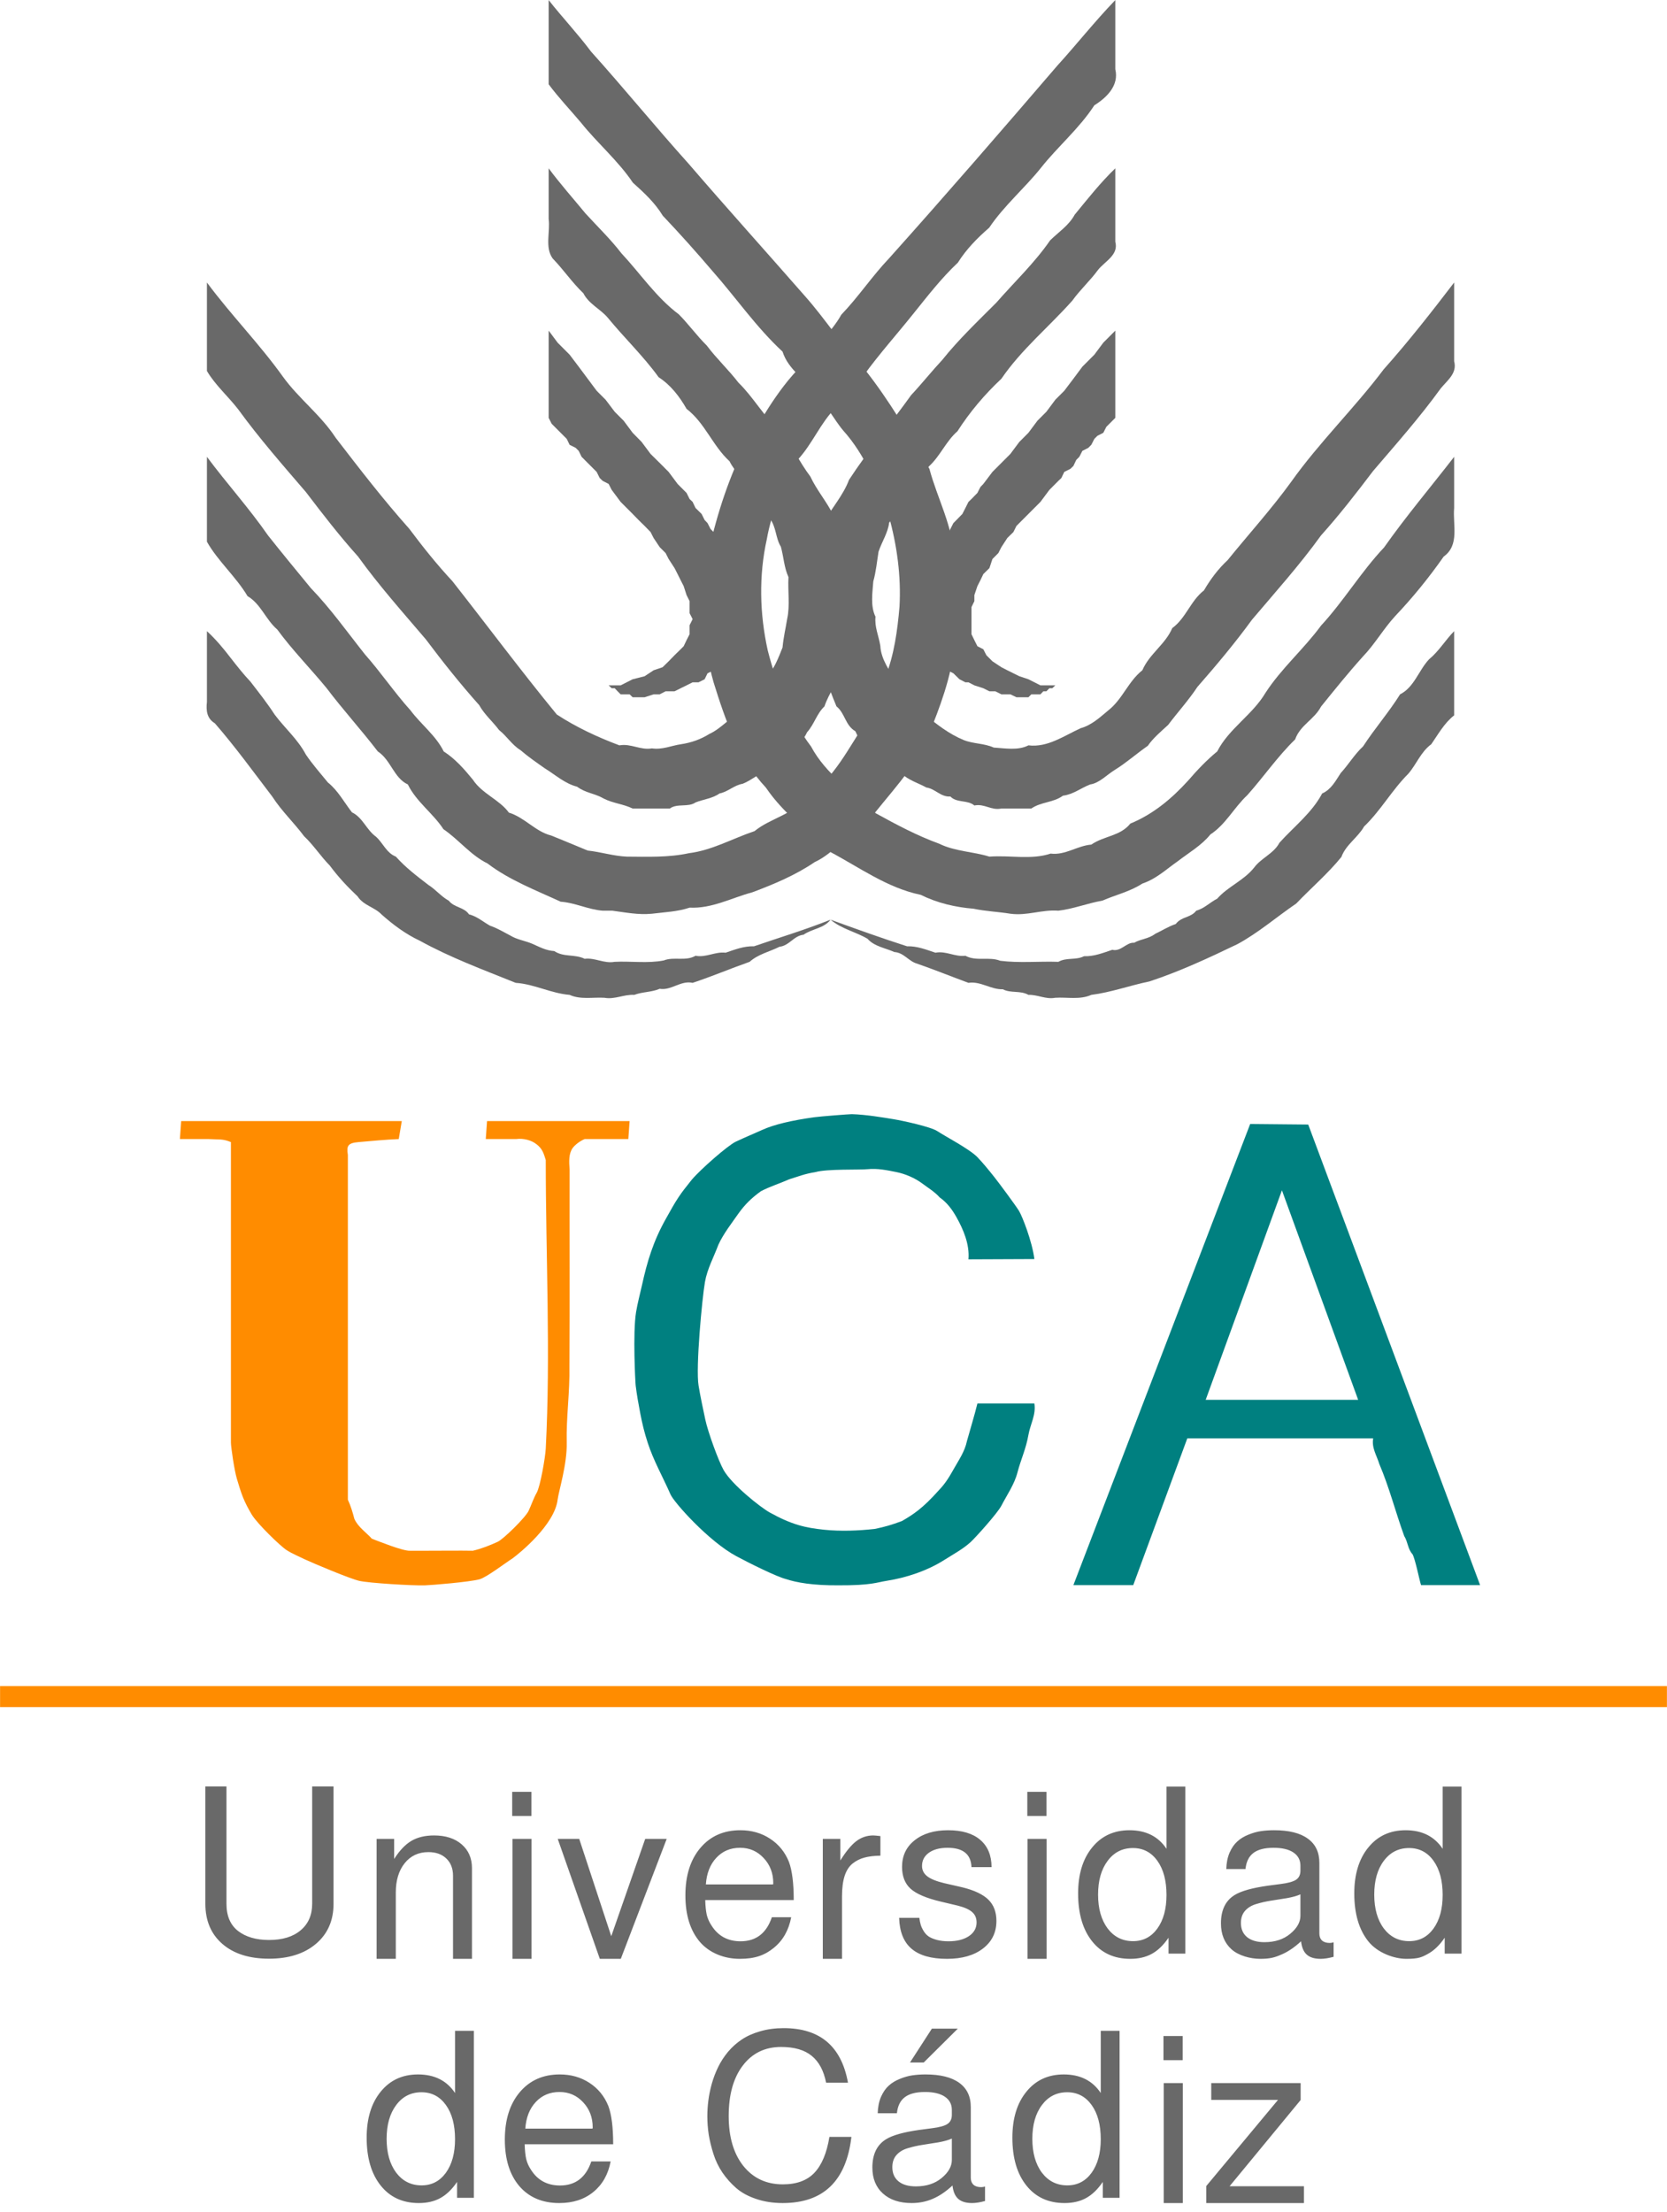 <?xml version="1.0" encoding="UTF-8" standalone="no"?>
<svg
   xmlns:dc="http://purl.org/dc/elements/1.1/"
   xmlns:cc="http://creativecommons.org/ns#"
   xmlns:rdf="http://www.w3.org/1999/02/22-rdf-syntax-ns#"
   xmlns:svg="http://www.w3.org/2000/svg"
   xmlns="http://www.w3.org/2000/svg"
   xmlns:sodipodi="http://sodipodi.sourceforge.net/DTD/sodipodi-0.dtd"
   xmlns:inkscape="http://www.inkscape.org/namespaces/inkscape"
   width="386"
   height="512"
   id="svg2"
   sodipodi:version="0.32"
   inkscape:version="0.46"
   sodipodi:docname="logo_uca.svg"
   inkscape:output_extension="org.inkscape.output.svg.inkscape">
  <defs
     id="defs87">
    <inkscape:perspective
       sodipodi:type="inkscape:persp3d"
       inkscape:vp_x="0 : 256 : 1"
       inkscape:vp_y="0 : 1000 : 0"
       inkscape:vp_z="386 : 256 : 1"
       inkscape:persp3d-origin="193 : 170.66667 : 1"
       id="perspective91" />
  </defs>
  <sodipodi:namedview
     inkscape:window-height="750"
     inkscape:window-width="1279"
     inkscape:pageshadow="2"
     inkscape:pageopacity="0.0"
     guidetolerance="10.0"
     gridtolerance="10.0"
     objecttolerance="10.0"
     borderopacity="1.0"
     bordercolor="#666666"
     pagecolor="#ffffff"
     id="base"
     showgrid="false"
     inkscape:zoom="1.0195312"
     inkscape:cx="193"
     inkscape:cy="256"
     inkscape:window-x="0"
     inkscape:window-y="25"
     inkscape:current-layer="svg2"
     showguides="true"
     inkscape:guide-bbox="true">
    <sodipodi:guide
       orientation="0,1"
       position="241.595,145.104"
       id="guide2471" />
    <sodipodi:guide
       orientation="0,1"
       position="203.127,2.081"
       id="guide3375" />
    <sodipodi:guide
       orientation="0,1"
       position="179.285,58.606"
       id="guide3381" />
  </sodipodi:namedview>
  <desc
     id="desc4">wmf2svg</desc>
  <path
     style="fill:#696969;fill-opacity:1;fill-rule:evenodd;stroke:none"
     d="M 131.897,230.274 C 127.587,229.929 123.732,227.778 119.412,227.49 C 111.901,224.461 104.293,221.655 97.187,217.731 C 93.95,216.221 91.024,214.039 88.372,211.682 C 86.748,209.964 84.156,209.58 82.808,207.483 C 80.46,205.268 78.273,202.923 76.365,200.344 C 74.244,198.192 72.614,195.623 70.41,193.548 C 68.066,190.401 65.192,187.713 63.055,184.388 C 58.69,178.677 54.462,172.828 49.746,167.411 C 47.877,166.28 47.698,164.45 47.915,162.457 C 47.915,157.001 47.915,151.545 47.915,146.089 C 50,147.999 51.778,150.146 53.478,152.368 C 54.927,154.219 56.373,156.07 57.997,157.779 C 59.918,160.277 61.874,162.733 63.596,165.396 C 65.944,168.545 68.956,171.113 70.81,174.631 C 72.361,176.924 74.187,178.988 75.933,181.122 C 78.292,183.01 79.693,185.724 81.501,188.029 C 83.995,189.218 84.838,192.067 87.052,193.658 C 88.713,195.139 89.458,197.402 91.662,198.277 C 93.895,200.785 96.567,202.81 99.188,204.822 C 100.877,205.881 102.159,207.515 103.919,208.478 C 105.225,210.128 107.401,209.904 108.601,211.636 C 110.453,212.09 111.897,213.394 113.488,214.275 C 115.225,214.855 116.637,215.758 118.27,216.598 C 119.693,217.467 121.617,217.759 123.227,218.435 C 124.973,219.203 126.402,220.012 128.348,220.137 C 130.501,221.601 133.128,220.801 135.378,221.923 C 137.774,221.622 139.885,223.078 142.307,222.627 C 146.09,222.429 150.006,223.036 153.701,222.304 C 156.056,221.369 158.763,222.56 161.052,221.219 C 163.487,221.694 165.606,220.219 168.013,220.515 C 170.172,219.784 172.302,218.944 174.589,219.031 C 180.505,216.991 186.517,215.193 192.313,212.868 C 190.8,214.901 188.057,214.945 186.055,216.355 C 183.784,216.601 182.765,218.886 180.498,219.139 C 178.176,220.297 175.569,220.847 173.569,222.627 C 169.149,224.185 164.838,226.01 160.381,227.49 C 157.611,226.877 155.454,229.318 152.749,228.866 C 150.842,229.688 148.779,229.548 146.858,230.274 C 144.501,230.127 142.363,231.381 139.962,230.946 C 137.267,230.779 134.431,231.425 131.897,230.274 z"
     id="polygon6" />
  <path
     style="fill:#696969;fill-opacity:1;fill-rule:evenodd;stroke:none"
     d="M 139.561,210.788 C 136.212,210.533 133.184,208.946 129.822,208.708 C 124.113,206.07 117.927,203.714 112.882,199.857 C 108.955,197.935 106.234,194.339 102.681,191.926 C 100.28,188.243 96.439,185.636 94.44,181.574 C 91.177,180.053 90.526,175.921 87.479,173.927 C 83.686,168.971 79.414,164.289 75.594,159.233 C 71.852,154.682 67.684,150.466 64.197,145.702 C 61.521,143.41 60.393,139.775 57.321,137.985 C 54.639,133.476 50.407,129.829 47.915,125.384 C 47.915,118.836 47.915,112.288 47.915,105.74 C 52.504,111.908 57.656,117.581 62.052,123.92 C 65.307,128.03 68.642,132.069 71.97,136.116 C 76.559,140.867 80.397,146.291 84.487,151.443 C 88.176,155.61 91.31,160.261 95.043,164.409 C 97.502,167.699 100.919,170.23 102.743,173.927 C 105.436,175.659 107.492,178.024 109.499,180.469 C 111.628,183.732 115.695,185.115 117.827,188.086 C 121.5,189.214 123.967,192.464 127.591,193.381 C 130.424,194.496 133.141,195.679 136.08,196.869 C 139.13,197.191 142.026,198.141 145.117,198.277 C 149.967,198.303 154.826,198.502 159.515,197.482 C 164.856,196.827 169.684,194.05 174.708,192.379 C 178.465,189.296 183.807,188.568 186.757,184.358 C 193.216,180.234 196.457,173.061 200.648,166.951 C 202.231,163.54 204.65,160.567 205.004,156.717 C 207.046,151.582 207.81,145.911 208.28,140.445 C 208.685,133.312 207.69,126.202 205.795,119.348 C 203.146,112.422 200.282,105.263 195.305,99.715 C 192.972,96.989 191.395,93.421 188.589,91.364 C 186.513,87.686 182.568,85.676 181.201,81.39 C 175.107,75.744 170.418,68.893 164.946,62.707 C 161.23,58.349 157.414,54.081 153.468,49.924 C 151.631,46.903 149.1,44.575 146.539,42.276 C 143.098,37.161 138.355,33.173 134.534,28.39 C 132.042,25.423 129.354,22.631 127.043,19.508 C 127.043,13.012 127.043,6.517 127.043,0.021 C 130.227,4.064 133.769,7.802 136.853,11.931 C 144.516,20.454 151.785,29.38 159.482,37.931 C 168.301,48.178 177.356,58.214 186.228,68.349 C 191.143,73.843 195.093,80.188 200.224,85.49 C 205.936,92.688 210.522,100.65 215.209,108.524 C 217.052,115.418 220.659,121.803 220.922,129.094 C 221.762,135.82 221.758,142.764 221.012,149.491 C 220.268,156.728 217.67,163.637 214.934,170.318 C 211.788,178.12 205.588,183.974 200.648,190.629 C 196.105,192.967 193.28,197.398 188.624,199.555 C 184.224,202.558 179.197,204.659 174.242,206.521 C 169.399,207.816 164.834,210.345 159.678,210.084 C 156.887,211.025 153.886,211.129 150.952,211.492 C 147.77,211.8 144.807,211.184 141.792,210.788 C 141.048,210.788 140.305,210.788 139.561,210.788 z"
     id="polygon8" />
  <path
     style="fill:#696969;fill-opacity:1;fill-rule:evenodd;stroke:none"
     d="M 146.49,187.142 C 144.29,186.081 141.991,185.939 139.856,184.87 C 137.736,183.616 135.606,183.581 133.628,182.089 C 130.769,181.371 128.566,179.313 126.075,177.788 C 124.181,176.457 122.278,175.143 120.519,173.628 C 118.535,172.402 117.337,170.369 115.561,168.977 C 114.097,167.007 112.165,165.391 110.959,163.206 C 106.595,158.317 102.52,153.206 98.596,147.973 C 93.235,141.687 87.731,135.511 82.904,128.808 C 78.619,124.045 74.711,118.987 70.841,113.901 C 65.457,107.634 60.002,101.418 55.149,94.735 C 52.83,91.749 49.758,89.033 47.915,85.864 C 47.915,79.04 47.915,72.216 47.915,65.392 C 53.483,72.896 60.056,79.568 65.501,87.175 C 69.164,92.259 74.292,96.054 77.734,101.335 C 83.243,108.499 88.762,115.652 94.773,122.398 C 97.922,126.606 101.182,130.691 104.759,134.523 C 112.83,144.79 120.646,155.292 128.923,165.375 C 133.421,168.326 138.44,170.654 143.431,172.519 C 146.111,172.04 148.278,173.687 150.955,173.223 C 153.37,173.578 155.416,172.587 157.703,172.259 C 160.059,171.901 162.205,171.156 164.285,169.862 C 166.987,168.625 168.835,166.187 171.493,164.872 C 174.124,162.486 176.516,159.929 177.72,156.52 C 179.334,154.662 180.318,152.103 181.201,149.859 C 181.394,147.616 181.915,145.461 182.273,143.251 C 182.956,140.161 182.389,136.783 182.574,133.578 C 181.548,131.331 181.46,128.88 180.817,126.556 C 179.542,124.472 179.789,122.005 178.235,119.986 C 177.487,117.397 174.807,116.704 174.196,113.987 C 172.727,111.413 170.285,109.49 168.927,106.765 C 165.029,103.202 163.236,97.905 158.976,94.637 C 157.334,91.754 155.286,89.11 152.513,87.313 C 148.977,82.417 144.569,78.219 140.743,73.552 C 138.967,71.458 136.357,70.388 135.08,67.877 C 132.469,65.39 130.478,62.409 127.976,59.829 C 126.112,57.249 127.446,53.69 127.043,50.662 C 127.043,46.762 127.043,42.862 127.043,38.962 C 129.712,42.571 132.686,45.89 135.517,49.341 C 138.326,52.429 141.354,55.328 143.903,58.64 C 148.311,63.356 151.949,68.849 157.191,72.767 C 159.458,75.054 161.356,77.712 163.663,79.987 C 165.917,83.004 168.691,85.572 170.982,88.557 C 174.423,91.907 176.752,96.215 180.305,99.469 C 183.254,102.773 185.001,106.822 187.646,110.31 C 189.13,113.506 191.487,116.156 193.01,119.339 C 195.377,122.632 195.957,126.757 197.167,130.512 C 197.425,133.056 198.24,135.468 197.87,138.159 C 198.086,141.29 197.038,144.213 196.465,147.215 C 196.781,149.936 194.637,152.137 194.957,154.84 C 194.003,157.925 191.921,160.431 190.908,163.496 C 189.104,165.205 188.549,167.631 186.885,169.486 C 185.083,173.351 181.087,175.01 178.423,178.086 C 175.943,178.769 174.251,180.507 171.972,181.412 C 169.934,181.752 168.566,183.285 166.608,183.654 C 164.975,184.826 162.893,184.998 161.052,185.734 C 159.366,186.919 156.752,185.895 155.106,187.142 C 152.234,187.142 149.362,187.142 146.49,187.142 z"
     id="polygon10" />
  <polygon
     points="147.863,161.384   147.193,161.384 146.49,161.384 145.788,160.712 145.117,160.712   144.415,160.712 143.712,160.712 143.01,160.008 142.339,159.304   141.637,159.304 140.934,158.632 143.712,158.632 146.49,157.224   149.268,156.52 151.344,155.144 153.42,154.44 154.825,153.065   156.198,151.657 157.603,150.281 158.305,149.577 158.976,148.169   159.678,146.793 159.678,144.713 160.381,143.305 159.678,141.929   159.678,140.522 159.678,139.146 158.976,137.738 158.305,135.658   157.603,134.282 156.9,132.874 156.198,131.498 154.825,129.386   154.122,128.011 152.749,126.635 151.344,124.523 150.642,123.147   149.268,121.739 147.863,120.363 146.49,118.955 143.712,116.172   141.637,113.388 140.934,112.012 139.561,111.308 138.858,110.636   138.156,109.228 137.453,108.524 136.783,107.852 135.378,106.444   134.675,105.74 134.005,104.365 133.302,103.661 131.897,102.957   131.227,101.581 130.524,100.877 129.822,100.173 128.448,98.797   127.746,98.093 127.043,96.717 127.043,95.309 127.043,94.637   127.043,93.229 127.043,91.854 127.043,90.446 127.043,89.07   127.043,87.662 127.043,86.958 127.043,85.582 127.043,84.174   127.043,82.798 127.043,81.39 127.043,80.015 127.043,79.311   127.043,77.935 127.043,76.527 129.119,79.311 131.897,82.094   134.005,84.878 136.08,87.662 138.156,90.446 140.232,92.526   142.339,95.309 144.415,97.389 146.49,100.173 148.566,102.285   150.642,105.068 152.749,107.148 154.825,109.228 156.9,112.012   157.603,112.716 158.976,114.092 159.678,115.5 160.381,116.172   161.052,117.579 162.457,118.955 163.159,120.363 163.83,121.067   164.532,122.443 165.937,123.851 166.608,124.523 167.31,125.931   168.013,128.011 168.715,130.09 169.386,131.498 170.088,133.578   170.791,135.658 170.791,137.066 171.493,139.146 171.493,140.522   171.493,141.929 171.493,143.305 171.493,145.385 170.791,146.089   170.791,147.497 170.088,148.873 169.386,150.281 168.715,151.657   168.013,152.361 167.31,153.736 165.937,154.44 165.235,155.144   163.83,155.848 163.159,157.224 161.754,157.928 160.381,157.928   158.976,158.632 157.603,159.304 156.198,160.008 154.122,160.008   152.749,160.712 151.344,160.712 149.268,161.384 147.863,161.384 "
     style="fill-opacity:1.0; fill-rule:evenodd; fill:dimgray; stroke:none"
     id="polygon12" />
  <path
     style="fill:#696969;fill-opacity:1;fill-rule:evenodd;stroke:none"
     d="M 252.698,230.274 C 257.278,229.694 261.633,228.089 266.136,227.17 C 273.161,224.86 279.877,221.732 286.528,218.533 C 291.38,215.917 295.586,212.235 300.132,209.145 C 303.595,205.533 307.474,202.214 310.606,198.351 C 311.644,195.504 314.384,193.898 315.86,191.301 C 319.705,187.627 322.305,182.873 326.081,179.109 C 327.993,176.912 328.987,174.038 331.415,172.26 C 333.044,169.925 334.411,167.385 336.712,165.575 C 336.712,159.08 336.712,152.585 336.712,146.089 C 334.665,148.18 333.185,150.725 330.891,152.616 C 328.486,155.178 327.479,159.051 324.195,160.712 C 321.574,164.898 318.314,168.627 315.625,172.758 C 313.635,174.601 312.274,176.951 310.453,178.925 C 309.262,180.742 308.244,182.737 306.153,183.654 C 303.747,188.187 299.627,191.317 296.258,195.067 C 294.936,197.588 292.052,198.561 290.377,200.838 C 287.991,203.828 284.339,205.172 281.852,208.004 C 280.072,208.92 278.926,210.239 276.998,210.788 C 275.676,212.498 273.601,212.084 272.248,213.872 C 270.582,214.424 269.035,215.424 267.499,216.136 C 265.97,217.328 264.132,217.323 262.635,218.205 C 260.781,218.077 259.613,220.319 257.552,219.843 C 255.402,220.566 253.284,221.413 251.007,221.325 C 249.114,222.3 246.94,221.549 245.066,222.627 C 240.589,222.471 236.033,222.944 231.606,222.38 C 228.997,221.35 226.068,222.592 223.543,221.219 C 221.144,221.529 219.041,220.038 216.614,220.515 C 214.451,219.804 212.325,218.945 210.038,219.031 C 204.074,217.116 198.191,215.004 192.313,212.868 C 194.815,215.011 198.143,215.664 200.884,217.296 C 202.448,219.068 204.995,219.417 207.095,220.359 C 209.304,220.502 210.381,222.49 212.333,223.039 C 216.341,224.435 220.269,226.016 224.246,227.49 C 227.047,227.056 229.452,229.077 232.195,228.974 C 234.085,229.953 236.26,229.202 238.137,230.274 C 240.249,230.194 242.165,231.364 244.331,230.946 C 247.123,230.763 250.07,231.455 252.698,230.274 z"
     id="polygon14" />
  <path
     style="fill:#696969;fill-opacity:1;fill-rule:evenodd;stroke:none"
     d="M 245.066,210.788 C 248.548,210.383 251.817,209.057 255.263,208.463 C 258.332,207.108 261.574,206.421 264.513,204.516 C 267.797,203.398 270.034,201.211 272.632,199.403 C 275.243,197.393 278.302,195.626 280.268,193.141 C 283.808,190.85 285.73,186.932 288.813,184.055 C 292.633,179.777 295.781,175.146 299.894,171.143 C 301.068,167.809 304.312,166.563 305.891,163.543 C 309.05,159.625 312.208,155.712 315.576,151.973 C 318.342,149.096 320.329,145.577 323.023,142.639 C 327.121,138.318 330.863,133.723 334.285,128.832 C 338.029,126.147 336.366,121.498 336.712,117.579 C 336.712,113.633 336.712,109.687 336.712,105.74 C 331.299,112.731 325.594,119.467 320.484,126.716 C 315.157,132.356 311.142,139.124 305.878,144.817 C 301.876,150.272 296.707,154.683 293.02,160.379 C 289.993,165.488 284.533,168.655 281.852,173.927 C 279.428,175.917 277.23,178.224 275.136,180.656 C 271.302,184.87 267.035,188.444 261.735,190.629 C 259.374,193.562 255.701,193.434 252.698,195.493 C 249.441,195.746 246.679,198.007 243.269,197.573 C 238.844,199.067 233.792,197.913 229.1,198.277 C 225.385,197.109 221.156,197.094 217.48,195.288 C 212.347,193.421 207.511,190.842 202.783,188.238 C 197.536,183.381 191.254,179.249 187.803,172.784 C 182.875,166.249 179.767,158.386 177.769,150.519 C 175.9,142.071 175.679,133.239 177.564,124.774 C 178.713,118.31 181.37,112.084 184.682,106.444 C 188.148,102.738 189.983,97.839 193.503,94.388 C 195.837,92.268 197.216,88.991 199.945,86.958 C 203.565,81.96 207.674,77.39 211.515,72.581 C 214.787,68.52 217.975,64.38 221.795,60.793 C 223.772,57.658 226.312,55.083 229.051,52.707 C 232.492,47.592 237.235,43.605 241.056,38.821 C 244.993,33.853 249.919,29.736 253.4,24.371 C 256.322,22.557 259.151,19.744 258.254,16.02 C 258.254,10.687 258.254,5.354 258.254,0.021 C 253.538,4.904 249.341,10.232 244.778,15.249 C 231.969,30.17 219.022,45.11 205.894,59.764 C 201.949,63.902 198.769,68.725 194.812,72.837 C 192.377,77.182 188.403,80.384 185.668,84.561 C 179.713,90.465 175.743,98.042 171.52,105.17 C 167.75,113.289 165.184,121.966 163.456,130.721 C 162.877,139.777 162.665,149.134 165.233,157.922 C 167.937,166.627 170.992,175.537 177.349,182.306 C 181.312,188.152 187.017,192.401 192.1,197.114 C 198.975,200.74 205.408,205.513 213.193,207.118 C 217.046,209.022 221.229,209.994 225.435,210.333 C 228.222,210.926 231.132,211.034 233.953,211.492 C 237.888,212.016 241.201,210.495 245.066,210.788 z"
     id="polygon16" />
  <path
     style="fill:#696969;fill-opacity:1;fill-rule:evenodd;stroke:none"
     d="M 238.807,187.142 C 241.108,185.558 243.856,185.826 246.144,184.166 C 248.486,183.893 250.283,182.399 252.417,181.574 C 254.527,181.278 256.296,179.332 258.147,178.194 C 260.835,176.536 263.194,174.42 265.779,172.626 C 267.055,170.769 268.873,169.288 270.492,167.782 C 272.656,164.901 275.226,162.084 277.272,158.983 C 281.681,153.952 285.975,148.834 289.908,143.43 C 295.338,137.018 300.963,130.761 305.875,123.944 C 310.156,119.179 314.073,114.129 317.932,109.033 C 323.302,102.754 328.789,96.565 333.629,89.871 C 335.195,87.985 337.459,86.357 336.712,83.613 C 336.712,77.539 336.712,71.466 336.712,65.392 C 331.461,72.258 326.132,79.056 320.384,85.508 C 313.626,94.493 305.497,102.344 298.977,111.525 C 294.398,117.842 289.154,123.612 284.254,129.66 C 282.049,131.709 280.287,134.08 278.776,136.66 C 275.681,139.064 274.622,143.052 271.442,145.385 C 269.818,149.171 266.132,151.354 264.513,155.144 C 261.224,157.743 259.906,161.89 256.583,164.466 C 254.633,166.09 252.751,167.846 250.245,168.548 C 246.364,170.307 242.573,173.069 238.137,172.519 C 235.746,173.769 232.668,173.191 230.098,173.03 C 227.877,172.026 225.361,172.19 223.115,171.28 C 219.716,169.87 216.912,167.661 214.131,165.383 C 211.171,163.719 209.403,160.641 207.577,157.928 C 206.036,155.271 204,152.647 203.841,149.477 C 203.476,147.176 202.482,145.136 202.723,142.744 C 201.516,140.299 202.02,137.203 202.213,134.578 C 202.845,132.344 203.058,130.001 203.426,127.7 C 204.176,125.439 205.596,123.348 205.885,120.988 C 209.136,116.837 211.807,112.135 215.107,107.932 C 217.709,105.566 219.034,102.143 221.7,99.821 C 224.569,95.34 227.991,91.31 231.878,87.662 C 236.482,80.918 242.907,75.643 248.304,69.58 C 250.116,67.05 252.465,64.942 254.294,62.417 C 255.958,60.402 259.063,58.984 258.254,55.947 C 258.254,50.285 258.254,44.624 258.254,38.962 C 254.814,42.269 251.875,46.007 248.858,49.679 C 247.488,52.196 245.115,53.712 243.157,55.637 C 239.534,60.894 234.874,65.28 230.686,70.073 C 226.399,74.37 221.983,78.555 218.201,83.288 C 215.719,85.949 213.46,88.805 210.972,91.46 C 206.262,98.047 201.008,104.29 196.597,111.061 C 195.244,114.647 192.651,117.513 190.81,120.773 C 189.872,125.092 186.667,128.913 187.46,133.578 C 187.242,136.22 186.782,138.285 187.46,140.832 C 187.046,143.753 188.192,146.43 188.265,149.272 C 190.15,153.984 191.727,158.812 193.687,163.496 C 195.676,165.082 195.705,167.882 198.061,169.255 C 199.028,171.385 200.32,173.472 202.401,174.813 C 204.688,175.95 205.896,178.632 208.655,178.983 C 210.368,180.597 212.635,181.249 214.507,182.278 C 216.548,182.557 217.844,184.53 220.063,184.358 C 221.559,185.906 224.056,185.09 225.619,186.438 C 228,185.963 229.488,187.639 231.878,187.142 C 234.188,187.142 236.497,187.142 238.807,187.142 z"
     id="polygon18" />
  <polygon
     points="237.434,161.384   238.137,161.384 238.807,160.712 239.51,160.712 240.212,160.712   240.915,160.712 241.585,160.008 242.288,160.008 242.99,159.304   243.661,159.304 244.363,158.632 240.915,158.632 238.137,157.224   236.029,156.52 233.251,155.144 231.878,154.44 229.802,153.065   228.397,151.657 227.695,150.281 226.322,149.577 225.619,148.169   224.948,146.793 224.948,144.713 224.948,143.305 224.948,141.929   224.948,140.522 225.619,139.146 225.619,137.738 226.322,135.658   227.024,134.282 227.695,132.874 229.1,131.498 229.802,129.386   231.175,128.011 231.878,126.635 233.251,124.523 234.656,123.147   235.358,121.739 236.732,120.363 238.137,118.955 240.915,116.172   242.99,113.388 244.363,112.012 245.066,111.308 245.768,110.636   246.439,109.228 247.844,108.524 248.547,107.852 249.217,106.444   249.92,105.74 250.622,104.365 251.995,103.661 252.698,102.957   253.4,101.581 254.103,100.877 255.476,100.173 256.178,98.797   256.881,98.093 258.254,96.717 258.254,95.309 258.254,94.637   258.254,93.229 258.254,91.854 258.254,90.446 258.254,89.07   258.254,87.662 258.254,86.958 258.254,85.582 258.254,84.174   258.254,82.798 258.254,81.39 258.254,80.015 258.254,79.311   258.254,77.935 258.254,76.527 255.476,79.311 253.4,82.094   250.622,84.878 248.547,87.662 246.439,90.446 244.363,92.526   242.288,95.309 240.212,97.389 238.137,100.173 236.029,102.285   233.953,105.068 231.878,107.148 229.802,109.228 227.695,112.012   227.024,112.716 226.322,114.092 224.948,115.5 224.246,116.172   223.543,117.579 222.841,118.955 221.468,120.363 220.765,121.067   220.063,122.443 219.392,123.851 218.69,124.523 217.987,125.931   216.614,128.011 215.912,130.09 215.209,131.498 214.507,133.578   213.836,135.658 213.836,137.066 213.133,139.146 213.133,140.522   213.133,141.929 213.133,143.305 213.836,145.385 213.836,146.089   214.507,147.497 214.507,148.873 215.209,150.281 215.912,151.657   216.614,152.361 217.987,153.736 218.69,154.44 219.392,155.144   220.765,155.848 222.17,157.224 223.543,157.928 224.246,157.928   225.619,158.632 227.695,159.304 229.1,160.008 230.473,160.008   231.878,160.712 233.953,160.712 235.358,161.384 237.434,161.384 "
     style="fill-opacity:1.0; fill-rule:evenodd; fill:dimgray; stroke:none"
     id="polygon20" />
  <polygon
     points="0.016,395.124   0.016,394.421 0.016,393.717 0.016,393.045 0.016,392.341   0.016,391.637 0.016,390.933 0.016,390.261 24.317,390.261   47.915,390.261 72.215,390.261 96.516,390.261 120.817,390.261   144.415,390.261 168.715,390.261 193.016,390.261 217.285,390.261   240.915,390.261 265.183,390.261 289.484,390.261 313.785,390.261   338.085,390.261 361.683,390.261 385.984,390.261 385.984,390.933   385.984,391.637 385.984,392.341 385.984,393.045 385.984,393.717   385.984,394.421 385.984,395.124 361.683,395.124 338.085,395.124   313.785,395.124 289.484,395.124 265.183,395.124 240.915,395.124   217.285,395.124 193.016,395.124 168.715,395.124 144.415,395.124   120.817,395.124 96.516,395.124 72.215,395.124 47.915,395.124   24.317,395.124 0.016,395.124 "
     style="fill-opacity:1.0; fill-rule:evenodd; fill:darkorange; stroke:none"
     id="polygon74" />
  <path
     style="fill:#008080;fill-opacity:1;fill-rule:evenodd;stroke:none"
     d="M 147.28,303.725 C 147.633,301.568 148.169,299.668 148.657,297.455 C 149.844,292.073 151.232,287.291 154.305,281.89 C 155.284,280.168 156.108,278.6 157.155,277.056 C 158.077,275.695 158.401,275.295 160.187,273.051 C 162.189,270.679 168.5,265.142 170.358,264.26 C 172.422,263.281 174.541,262.414 176.617,261.476 C 179.2,260.309 183.229,259.334 188.549,258.599 C 190.025,258.396 196.579,257.884 197.237,257.885 C 200.547,257.972 204.69,258.691 206.81,259.034 C 208.93,259.377 215.533,260.796 217.063,261.825 C 218.726,262.943 224.507,265.952 226.322,267.839 C 227.675,269.246 228.971,270.854 230.205,272.402 C 231.335,273.821 235.135,278.951 235.948,280.265 C 236.685,281.457 239.019,287.37 239.51,291.42 L 224.246,291.485 C 224.547,287.994 223.042,284.53 221.468,281.726 C 220.499,280.001 219.323,278.371 217.589,277.158 C 216.425,275.849 214.965,274.989 213.581,273.951 C 211.867,272.666 209.624,271.704 207.577,271.295 C 205.417,270.863 203.233,270.388 200.881,270.623 C 198.957,270.815 191.514,270.518 188.833,271.295 C 186.234,271.703 184.798,272.338 182.765,272.953 C 180.602,273.915 178.22,274.65 176.188,275.723 C 173.966,277.33 172.528,278.767 171.069,280.771 C 169.42,283.14 167.549,285.491 166.345,288.107 C 165.278,290.982 163.764,293.676 163.229,296.762 C 162.572,300.552 161.066,316.541 161.754,320.699 C 162.189,323.329 162.768,325.998 163.316,328.584 C 163.924,331.449 166.367,338.161 167.56,340.269 C 169.445,343.602 176.024,348.855 178.26,350.095 C 183.376,352.932 186.515,353.628 190.808,354.072 C 194.666,354.471 198.702,354.31 202.561,353.889 C 204.951,353.388 206.494,352.943 208.851,352.058 C 211.411,350.58 213.669,349.116 217.285,345.049 C 218.708,343.579 219.614,342.219 220.765,340.153 C 221.964,338.002 223.396,336.005 223.903,333.536 C 224.707,330.643 225.599,327.775 226.322,324.858 C 230.718,324.858 235.114,324.858 239.51,324.858 C 239.937,327.422 238.562,329.685 238.137,332.119 C 237.566,335.38 236.356,337.88 235.592,340.837 C 234.877,343.603 233.144,346.048 231.878,348.504 C 230.983,350.239 225.874,355.913 224.694,356.983 C 222.949,358.565 220.711,359.759 218.69,361.047 C 214.752,363.558 209.836,365.202 205.217,365.911 C 203.092,366.237 201.735,366.981 194.1,366.939 C 188.274,366.983 184.436,366.309 181.903,365.466 C 179.862,364.948 173.64,361.881 170.536,360.216 C 164.061,356.742 156.064,347.735 155.268,345.917 C 153.517,341.918 151.318,338.082 149.971,333.914 C 149.178,331.461 148.72,329.567 148.242,327.068 C 147.822,324.87 147.463,322.878 147.193,320.699 C 147.109,320.025 146.496,308.522 147.28,303.725 z"
     id="polygon76"
     sodipodi:nodetypes="cssscsssczssssccscssscccccsssssscccscccssssssccssssss" />
  <path
     style="fill:#ff8c00;fill-opacity:1;fill-rule:evenodd;stroke:none"
     d="M 53.471,333.914 C 53.471,310.726 53.471,287.539 53.471,264.351 C 51.502,263.531 50.761,263.802 48.32,263.647 C 46.099,263.647 43.877,263.647 41.656,263.647 L 41.953,259.488 C 58.98,259.488 76.008,259.488 93.035,259.488 L 92.333,263.647 C 89.215,263.78 86.029,264.088 83.031,264.351 C 80.592,264.565 80.202,265.155 80.55,267.319 C 80.55,293.922 80.55,320.525 80.55,347.128 C 81.226,348.566 81.656,350.055 82.055,351.554 C 82.894,353.449 84.741,354.639 86.106,356.152 C 87.428,356.645 93.271,359.027 94.925,358.935 C 98.124,358.964 107.733,358.871 109.486,358.935 C 111.474,358.477 113.506,357.666 115.26,356.856 C 116.556,356.257 121.67,351.258 122.399,349.702 C 123.059,348.294 123.562,346.74 124.265,345.534 C 125.099,344.106 126.267,337.317 126.373,335.289 C 127.514,313.414 126.373,290.77 126.373,268.511 C 125.901,266.959 125.569,265.847 124.243,264.861 C 123.086,263.906 121.17,263.414 119.52,263.647 C 117.174,263.647 114.828,263.647 112.482,263.647 L 112.779,259.488 C 123.782,259.488 134.785,259.488 145.788,259.488 L 145.491,263.647 C 142.12,263.647 138.749,263.647 135.378,263.647 C 134.202,264.138 133.088,265.054 132.6,265.727 C 131.675,267.002 131.747,268.881 131.897,270.696 C 131.866,285.839 131.96,300.992 131.85,316.128 C 131.972,322.238 131.091,327.996 131.227,333.914 C 131.342,338.934 129.36,345.143 129.119,347.128 C 128.42,352.887 120.429,359.432 118.619,360.75 C 117.236,361.598 112.675,365.099 111.036,365.544 C 108.708,366.176 99.884,366.903 98.374,366.948 C 95.402,367.036 85.483,366.419 83.225,365.914 C 81.058,365.431 72.736,361.927 70.546,360.912 C 69.135,360.21 67.762,359.677 66.391,358.807 C 64.952,357.895 59.649,352.762 58.325,350.616 C 57.484,349.213 56.792,347.896 56.249,346.535 C 55.712,345.189 55.213,343.495 54.844,342.265 C 54.239,340.248 53.471,334.841 53.471,333.914 z"
     id="polygon78"
     sodipodi:nodetypes="cccccccsccccccssssccccccccsccsscssscscssc" />
  <path
     style="fill:#008080;fill-opacity:1;fill-rule:evenodd;stroke:none"
     d="M 262.405,366.896 L 248.547,366.896 L 289.484,260.16 L 302.925,260.287 L 342.725,366.896 L 329.048,366.896 C 328.618,365.546 327.743,360.99 327.075,359.742 C 325.964,358.551 326.034,356.965 325.146,355.514 C 323.144,350.006 321.697,344.273 319.399,338.891 C 318.794,336.894 317.564,335.098 317.968,332.926 L 274.923,332.926 L 262.405,366.896 z M 279.182,324.002 L 296.835,275.51 L 314.487,324.002 L 279.182,324.002 z"
     id="path80"
     sodipodi:nodetypes="cccccccccccccccc" />
  <path
     style="font-size:53px;font-style:normal;font-variant:normal;font-weight:normal;font-stretch:normal;text-align:center;line-height:115%;writing-mode:lr-tb;text-anchor:middle;fill:#696969;fill-opacity:1;stroke:none;stroke-width:1px;stroke-linecap:butt;stroke-linejoin:miter;stroke-opacity:1;font-family:Bitstream Vera Sans;-inkscape-font-specification:Bitstream Vera Sans"
     d="M 72.285,413.493 L 77.232,413.493 L 77.232,440.641 C 77.232,444.527 75.877,447.619 73.168,449.916 C 70.459,452.212 66.838,453.361 62.303,453.361 C 57.73,453.361 54.128,452.222 51.497,449.945 C 48.867,447.668 47.552,444.567 47.552,440.641 L 47.552,413.493 L 52.439,413.493 L 52.439,440.641 C 52.439,443.448 53.333,445.548 55.119,446.942 C 56.925,448.336 59.32,449.032 62.303,449.032 C 65.405,449.032 67.839,448.287 69.606,446.795 C 71.392,445.303 72.285,443.252 72.285,440.641 L 72.285,413.493 M 87.202,425.628 L 91.265,425.628 L 91.265,430.28 C 92.502,428.337 93.827,426.943 95.24,426.099 C 96.673,425.255 98.43,424.833 100.511,424.833 C 103.18,424.833 105.31,425.52 106.9,426.894 C 108.49,428.268 109.285,430.104 109.285,432.4 L 109.285,453.394 L 104.898,453.394 L 104.898,434.167 C 104.898,432.479 104.378,431.144 103.337,430.162 C 102.317,429.181 100.933,428.69 99.186,428.69 C 96.909,428.69 95.083,429.544 93.709,431.252 C 92.335,432.96 91.648,435.227 91.648,438.054 L 91.648,453.394 L 87.202,453.394 L 87.202,425.628 M 123.047,414.734 L 123.047,420.328 L 118.601,420.328 L 118.601,414.734 L 123.047,414.734 M 123.077,425.628 L 123.077,453.394 L 118.66,453.394 L 118.66,425.628 L 123.077,425.628 M 143.749,453.394 L 138.89,453.394 L 129.144,425.628 L 134.12,425.628 L 141.54,448.153 L 149.402,425.628 L 154.378,425.628 L 143.749,453.394 M 183.792,439.791 L 163.299,439.791 C 163.338,441.185 163.456,442.323 163.652,443.206 C 163.868,444.09 164.241,444.924 164.771,445.709 C 166.302,448.124 168.54,449.331 171.485,449.331 C 175.057,449.331 177.472,447.476 178.728,443.766 L 183.203,443.766 C 182.634,446.769 181.299,449.125 179.199,450.832 C 177.118,452.54 174.851,453.394 171.308,453.394 C 167.765,453.394 164.32,452.089 162.062,449.478 C 159.825,446.848 158.706,443.255 158.706,438.701 C 158.706,434.128 159.854,430.477 162.151,427.748 C 164.467,425 167.559,423.626 171.426,423.626 C 174.017,423.626 176.304,424.274 178.286,425.569 C 180.288,426.865 181.751,428.651 182.673,430.928 C 183.419,432.93 183.792,435.885 183.792,439.791 M 163.446,436.169 L 178.993,436.169 C 179.032,436.11 179.052,436.012 179.052,435.875 C 179.052,433.578 178.316,431.645 176.843,430.074 C 175.371,428.484 173.546,427.689 171.367,427.689 C 169.129,427.689 167.294,428.465 165.861,430.015 C 164.428,431.546 163.623,433.598 163.446,436.169 M 203.861,429.515 C 202.409,429.534 201.182,429.682 200.181,429.956 C 199.18,430.212 198.257,430.673 197.413,431.34 C 196.588,432.008 195.97,432.979 195.558,434.255 C 195.165,435.512 194.969,437.082 194.969,438.966 L 194.969,453.394 L 190.523,453.394 L 190.523,425.628 L 194.586,425.628 L 194.586,430.634 C 195.862,428.572 197.079,427.09 198.237,426.187 C 199.415,425.285 200.73,424.833 202.183,424.833 C 202.458,424.833 203.017,424.882 203.861,424.98 L 203.861,429.515 M 212.879,443.913 C 212.958,444.522 213.066,445.061 213.203,445.532 C 213.341,445.984 213.566,446.465 213.881,446.975 C 214.195,447.486 214.577,447.898 215.029,448.212 C 215.5,448.526 216.128,448.791 216.913,449.007 C 217.698,449.223 218.611,449.331 219.652,449.331 C 221.575,449.331 223.136,448.938 224.333,448.153 C 225.531,447.348 226.129,446.288 226.129,444.973 C 226.129,443.972 225.796,443.177 225.128,442.588 C 224.461,441.979 223.352,441.479 221.801,441.086 L 217.708,440.115 C 214.43,439.329 212.133,438.338 210.818,437.141 C 209.523,435.943 208.875,434.265 208.875,432.106 C 208.875,429.534 209.847,427.483 211.79,425.952 C 213.733,424.401 216.315,423.626 219.534,423.626 C 222.753,423.626 225.226,424.362 226.954,425.834 C 228.701,427.306 229.584,429.417 229.604,432.165 L 224.952,432.165 C 224.834,429.181 222.989,427.689 219.416,427.689 C 217.61,427.689 216.167,428.072 215.088,428.837 C 214.028,429.603 213.498,430.624 213.498,431.9 C 213.498,432.862 213.9,433.657 214.705,434.285 C 215.51,434.913 216.815,435.443 218.621,435.875 L 222.861,436.846 C 225.629,437.533 227.631,438.485 228.868,439.702 C 230.104,440.92 230.723,442.559 230.723,444.62 C 230.723,447.289 229.682,449.419 227.602,451.009 C 225.541,452.599 222.763,453.394 219.269,453.394 C 215.637,453.394 212.909,452.619 211.083,451.068 C 209.258,449.517 208.296,447.132 208.198,443.913 L 212.879,443.913 M 242.323,414.734 L 242.323,420.328 L 237.877,420.328 L 237.877,414.734 L 242.323,414.734 M 242.352,425.628 L 242.352,453.394 L 237.936,453.394 L 237.936,425.628 L 242.352,425.628 M 274.464,413.526 L 274.464,452.187 L 270.577,452.187 L 270.577,448.506 C 269.399,450.234 268.104,451.48 266.69,452.246 C 265.296,453.011 263.638,453.394 261.714,453.394 C 257.984,453.394 255.04,452.04 252.881,449.331 C 250.722,446.622 249.642,442.932 249.642,438.26 C 249.642,433.823 250.722,430.28 252.881,427.63 C 255.04,424.961 257.926,423.626 261.537,423.626 C 265.346,423.626 268.202,425.059 270.106,427.925 L 270.106,413.526 L 274.464,413.526 M 262.332,427.748 C 259.898,427.748 257.945,428.739 256.473,430.722 C 255.001,432.685 254.265,435.286 254.265,438.525 C 254.265,441.764 255.001,444.374 256.473,446.357 C 257.965,448.32 259.928,449.301 262.362,449.301 C 264.698,449.301 266.572,448.33 267.986,446.386 C 269.399,444.423 270.106,441.832 270.106,438.613 C 270.106,435.296 269.399,432.655 267.986,430.692 C 266.572,428.73 264.688,427.748 262.332,427.748 M 283.951,432.606 C 283.99,431.173 284.245,429.907 284.716,428.808 C 285.207,427.709 285.806,426.845 286.512,426.217 C 287.219,425.569 288.073,425.049 289.074,424.656 C 290.075,424.244 291.047,423.969 291.989,423.832 C 292.931,423.695 293.942,423.626 295.022,423.626 C 298.457,423.626 301.058,424.274 302.825,425.569 C 304.611,426.845 305.504,428.72 305.504,431.193 L 305.504,447.535 C 305.504,448.222 305.71,448.762 306.122,449.154 C 306.535,449.527 307.124,449.714 307.889,449.714 C 308.203,449.714 308.507,449.664 308.802,449.566 L 308.802,452.923 C 307.644,453.237 306.643,453.394 305.799,453.394 C 304.366,453.394 303.286,453.06 302.56,452.393 C 301.853,451.745 301.421,450.724 301.264,449.331 C 299.713,450.764 298.182,451.794 296.671,452.422 C 295.179,453.07 294.089,453.394 291.812,453.394 C 289.535,453.394 286.787,452.658 285.158,451.186 C 283.529,449.714 282.714,447.711 282.714,445.179 C 282.714,442.078 283.794,439.879 285.953,438.584 C 287.445,437.681 289.987,436.974 293.579,436.464 C 294.089,436.405 295.061,436.277 296.494,436.081 C 298.241,435.865 299.448,435.531 300.116,435.08 C 300.783,434.628 301.117,433.931 301.117,432.989 L 301.117,431.841 C 301.117,430.526 300.577,429.505 299.497,428.779 C 298.418,428.052 296.887,427.689 294.904,427.689 C 292.823,427.689 291.263,428.092 290.222,428.896 C 289.182,429.682 288.574,430.918 288.397,432.606 L 283.951,432.606 M 292.784,449.537 C 295.218,449.537 297.211,448.889 298.761,447.594 C 300.332,446.298 301.117,444.904 301.117,443.412 L 301.117,438.466 C 300.351,438.819 299.301,439.114 297.966,439.349 C 296.651,439.565 295.414,439.761 294.256,439.938 C 293.118,440.115 291.999,440.37 290.9,440.704 C 289.82,441.018 288.956,441.538 288.309,442.264 C 287.661,442.99 287.337,443.933 287.337,445.091 C 287.337,446.484 287.808,447.574 288.75,448.359 C 289.712,449.144 291.057,449.537 292.784,449.537 M 338.41,413.526 L 338.41,452.187 L 334.523,452.187 L 334.523,448.506 C 333.345,450.234 332.05,451.48 330.637,452.246 C 329.243,453.011 328.487,453.394 325.66,453.394 C 322.834,453.394 318.986,452.04 316.827,449.331 C 314.668,446.622 313.588,442.932 313.588,438.26 C 313.588,433.823 314.668,430.28 316.827,427.63 C 318.986,424.961 321.872,423.626 325.484,423.626 C 329.292,423.626 332.148,425.059 334.052,427.925 L 334.052,413.526 L 338.41,413.526 M 326.279,427.748 C 323.845,427.748 321.892,428.739 320.419,430.722 C 318.947,432.685 318.211,435.286 318.211,438.525 C 318.211,441.764 318.947,444.374 320.419,446.357 C 321.911,448.32 323.874,449.301 326.308,449.301 C 328.644,449.301 330.519,448.33 331.932,446.386 C 333.345,444.423 334.052,441.832 334.052,438.613 C 334.052,435.296 333.345,432.655 331.932,430.692 C 330.519,428.73 328.634,427.748 326.279,427.748 M 109.723,470.052 L 109.723,508.712 L 105.837,508.712 L 105.837,505.032 C 104.659,506.759 103.363,508.005 101.95,508.771 C 100.556,509.537 98.898,509.919 96.974,509.919 C 93.244,509.919 90.3,508.565 88.141,505.856 C 85.981,503.147 84.902,499.457 84.902,494.785 C 84.902,490.349 85.981,486.805 88.141,484.155 C 90.3,481.486 93.185,480.151 96.797,480.151 C 100.605,480.151 103.461,481.584 105.366,484.45 L 105.366,470.052 L 109.723,470.052 M 97.592,484.273 C 95.158,484.273 93.205,485.265 91.733,487.247 C 90.261,489.21 89.524,491.811 89.524,495.05 C 89.524,498.289 90.261,500.9 91.733,502.882 C 93.225,504.845 95.188,505.827 97.622,505.827 C 99.958,505.827 101.832,504.855 103.246,502.912 C 104.659,500.949 105.366,498.357 105.366,495.138 C 105.366,491.821 104.659,489.181 103.246,487.218 C 101.832,485.255 99.948,484.273 97.592,484.273 M 141.983,496.316 L 121.49,496.316 C 121.529,497.71 121.647,498.848 121.843,499.732 C 122.059,500.615 122.432,501.449 122.962,502.234 C 124.493,504.649 126.731,505.856 129.676,505.856 C 133.248,505.856 135.663,504.001 136.919,500.291 L 141.394,500.291 C 140.825,503.294 139.49,505.65 137.39,507.358 C 135.309,509.065 132.679,509.919 129.499,509.919 C 125.593,509.919 122.511,508.614 120.253,506.003 C 118.016,503.373 116.897,499.781 116.897,495.227 C 116.897,490.653 118.045,487.002 120.342,484.273 C 122.658,481.525 125.75,480.151 129.617,480.151 C 132.208,480.151 134.495,480.799 136.477,482.094 C 138.479,483.39 139.942,485.176 140.864,487.453 C 141.61,489.455 141.983,492.41 141.983,496.316 M 121.637,492.694 L 137.184,492.694 C 137.223,492.635 137.243,492.537 137.243,492.4 C 137.243,490.103 136.507,488.17 135.035,486.599 C 133.562,485.009 131.737,484.214 129.558,484.214 C 127.32,484.214 125.485,484.99 124.052,486.54 C 122.619,488.072 121.814,490.123 121.637,492.694 M 163.787,489.838 C 163.787,488.621 163.865,487.404 164.022,486.187 C 164.179,484.95 164.444,483.655 164.817,482.3 C 165.21,480.926 165.701,479.641 166.29,478.443 C 166.879,477.226 167.634,476.058 168.557,474.939 C 169.499,473.82 170.559,472.868 171.737,472.083 C 172.934,471.278 174.357,470.64 176.006,470.169 C 177.675,469.679 179.491,469.433 181.454,469.433 C 189.875,469.433 194.841,473.644 196.352,482.065 L 191.288,482.065 C 190.738,479.277 189.629,477.207 187.961,475.852 C 186.292,474.478 183.927,473.791 180.865,473.791 C 177.135,473.791 174.181,475.224 172.002,478.09 C 169.823,480.936 168.734,484.833 168.734,489.779 C 168.734,494.628 169.862,498.475 172.12,501.322 C 174.397,504.168 177.449,505.591 181.277,505.591 C 184.457,505.591 186.891,504.698 188.579,502.912 C 190.287,501.106 191.445,498.338 192.054,494.608 L 197.147,494.608 C 195.95,504.816 190.65,509.919 181.247,509.919 C 179.01,509.919 176.968,509.605 175.123,508.977 C 173.278,508.369 171.737,507.534 170.5,506.474 C 169.264,505.395 168.194,504.197 167.291,502.882 C 166.388,501.547 165.691,500.105 165.2,498.554 C 164.709,497.003 164.346,495.521 164.111,494.108 C 163.895,492.675 163.787,491.252 163.787,489.838 M 215.78,469.551 L 221.787,469.551 L 213.896,477.383 L 210.716,477.383 L 215.78,469.551 M 203.237,489.132 C 203.276,487.699 203.531,486.432 204.002,485.333 C 204.493,484.234 205.092,483.37 205.798,482.742 C 206.505,482.094 207.359,481.574 208.36,481.182 C 209.361,480.769 210.333,480.495 211.275,480.357 C 212.217,480.22 213.228,480.151 214.308,480.151 C 217.743,480.151 220.344,480.799 222.111,482.094 C 223.897,483.37 224.79,485.245 224.79,487.718 L 224.79,504.06 C 224.79,504.747 224.996,505.287 225.408,505.679 C 225.821,506.052 226.41,506.239 227.175,506.239 C 227.489,506.239 227.793,506.19 228.088,506.092 L 228.088,509.448 C 226.93,509.762 225.929,509.919 225.085,509.919 C 223.652,509.919 222.572,509.586 221.846,508.918 C 221.139,508.27 220.707,507.25 220.55,505.856 C 218.999,507.289 217.468,508.32 215.957,508.948 C 214.465,509.595 212.845,509.919 211.098,509.919 C 208.291,509.919 206.073,509.183 204.444,507.711 C 202.815,506.239 202,504.237 202,501.704 C 202,498.603 203.08,496.404 205.239,495.109 C 206.731,494.206 209.273,493.499 212.865,492.989 C 213.375,492.93 214.347,492.802 215.78,492.606 C 217.527,492.39 218.734,492.056 219.402,491.605 C 220.069,491.153 220.403,490.457 220.403,489.514 L 220.403,488.366 C 220.403,487.051 219.863,486.03 218.783,485.304 C 217.704,484.577 216.173,484.214 214.19,484.214 C 212.109,484.214 210.549,484.617 209.508,485.422 C 208.468,486.207 207.86,487.443 207.683,489.132 L 203.237,489.132 M 212.07,506.062 C 214.504,506.062 216.497,505.414 218.047,504.119 C 219.618,502.823 220.403,501.43 220.403,499.938 L 220.403,494.991 C 219.637,495.344 218.587,495.639 217.252,495.874 C 215.937,496.09 214.701,496.287 213.542,496.463 C 212.404,496.64 211.285,496.895 210.186,497.229 C 209.106,497.543 208.242,498.063 207.595,498.789 C 206.947,499.516 206.623,500.458 206.623,501.616 C 206.623,503.01 207.094,504.099 208.036,504.884 C 208.998,505.67 210.343,506.062 212.07,506.062 M 259.241,470.052 L 259.241,508.712 L 255.355,508.712 L 255.355,505.032 C 254.177,506.759 252.881,508.005 251.468,508.771 C 250.074,509.537 248.416,509.919 246.492,509.919 C 242.762,509.919 239.818,508.565 237.659,505.856 C 235.499,503.147 234.42,499.457 234.42,494.785 C 234.42,490.349 235.499,486.805 237.659,484.155 C 239.818,481.486 242.703,480.151 246.315,480.151 C 250.123,480.151 252.979,481.584 254.884,484.45 L 254.884,470.052 L 259.241,470.052 M 247.11,484.273 C 244.676,484.273 242.723,485.265 241.251,487.247 C 239.779,489.21 239.042,491.811 239.042,495.05 C 239.042,498.289 239.779,500.9 241.251,502.882 C 242.743,504.845 244.706,505.827 247.14,505.827 C 249.476,505.827 251.35,504.855 252.764,502.912 C 254.177,500.949 254.884,498.357 254.884,495.138 C 254.884,491.821 254.177,489.181 252.764,487.218 C 251.35,485.255 249.466,484.273 247.11,484.273 M 273.852,471.259 L 273.852,476.853 L 269.406,476.853 L 269.406,471.259 L 273.852,471.259 M 273.881,482.153 L 273.881,509.919 L 269.465,509.919 L 269.465,482.153 L 273.881,482.153 M 301.17,482.153 L 301.17,486.069 L 284.711,506.033 L 301.936,506.033 L 301.936,509.919 L 279.322,509.919 L 279.322,505.974 L 295.929,486.04 L 280.471,486.04 L 280.471,482.153 L 301.17,482.153"
     id="text2473"
     sodipodi:nodetypes="cccssscccccscccccccsscccccssccccccccccccccccccccccccccsccczcssscccccscscccccccccccccscccssssscsccccscscccscssccsscsscccccccccccccccccssscscccccscscsscccccsscccssccsscccsscccsccssccccccccscssccccccczsscscccccscscssccccccssscscccccscscsscccccscccscssscccccscscccscccscscccscscssccscccscccccccccccsscccssccssccssscccsccssccccccccscsscccccccssscscccccscscsscccccccccccccccccccccc" />
</svg>
